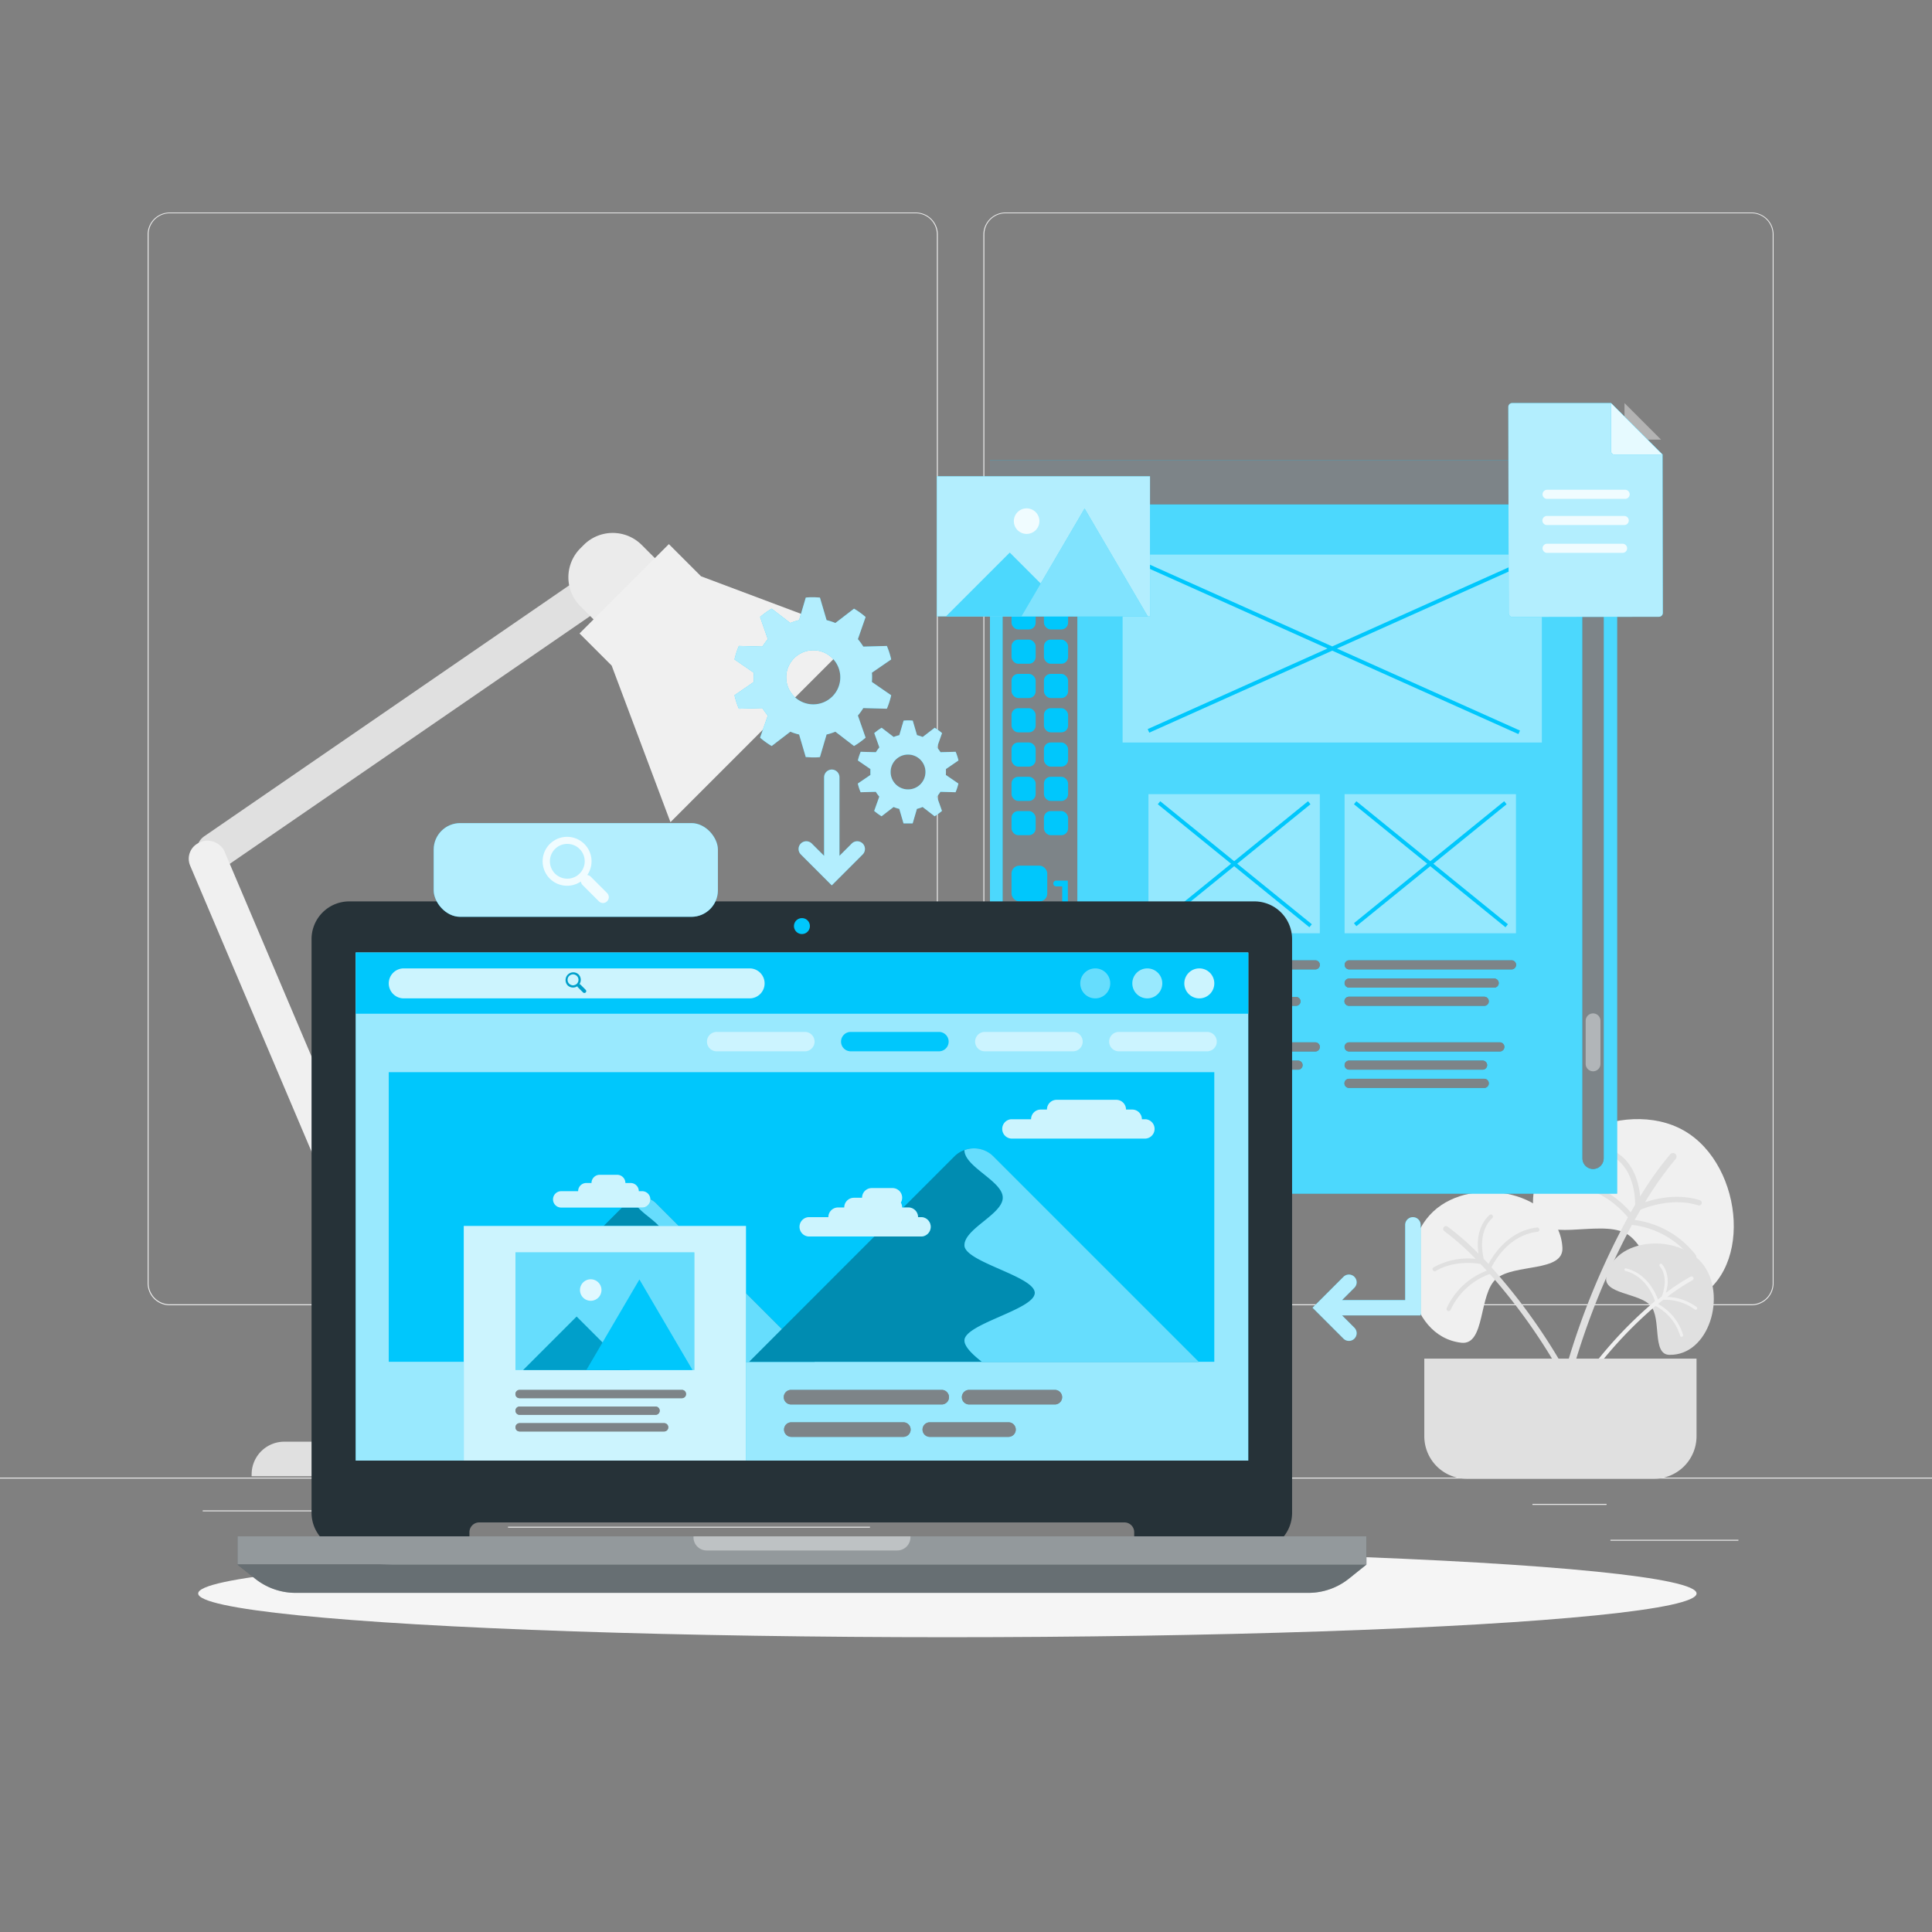 <svg xmlns="http://www.w3.org/2000/svg" viewBox="0 0 500 500"><rect x="0" y="0" width="500" height="500" fill="#808080" stroke="none"/><g id="freepik--background-complete--inject-2"><rect x="416.78" y="398.49" width="33.12" height="0.25" style="fill:#ebebeb"></rect><rect x="322.53" y="401.21" width="8.69" height="0.25" style="fill:#ebebeb"></rect><rect x="396.59" y="389.21" width="19.19" height="0.25" style="fill:#ebebeb"></rect><rect x="52.46" y="390.89" width="43.19" height="0.25" style="fill:#ebebeb"></rect><rect x="104.56" y="390.89" width="6.33" height="0.25" style="fill:#ebebeb"></rect><rect x="131.47" y="395.11" width="93.68" height="0.25" style="fill:#ebebeb"></rect><path d="M237,337.8H43.92a5.71,5.71,0,0,1-5.71-5.71V60.66A5.71,5.71,0,0,1,43.92,55H237a5.71,5.71,0,0,1,5.71,5.71V332.09A5.71,5.71,0,0,1,237,337.8ZM43.92,55.2a5.47,5.47,0,0,0-5.46,5.46V332.09a5.47,5.47,0,0,0,5.46,5.46H237a5.47,5.47,0,0,0,5.46-5.46V60.66A5.47,5.47,0,0,0,237,55.2Z" style="fill:#ebebeb"></path><path d="M453.31,337.8H260.21a5.72,5.72,0,0,1-5.71-5.71V60.66A5.72,5.72,0,0,1,260.21,55h193.1A5.71,5.71,0,0,1,459,60.66V332.09A5.71,5.71,0,0,1,453.31,337.8ZM260.21,55.2a5.47,5.47,0,0,0-5.46,5.46V332.09a5.47,5.47,0,0,0,5.46,5.46h193.1a5.47,5.47,0,0,0,5.46-5.46V60.66a5.47,5.47,0,0,0-5.46-5.46Z" style="fill:#ebebeb"></path><rect y="382.4" width="500" height="0.25" style="fill:#ebebeb"></rect><path d="M105.94,119.6h.53a4.54,4.54,0,0,1,4.54,4.54V247a4.54,4.54,0,0,1-4.54,4.54h-.53a4.55,4.55,0,0,1-4.55-4.55V124.15a4.55,4.55,0,0,1,4.55-4.55Z" transform="translate(198.97 -7.07) rotate(55.49)" style="fill:#e0e0e0"></path><path d="M73.59,373.11h54.08a8.45,8.45,0,0,1,8.45,8.45v.49a0,0,0,0,1,0,0h-71a0,0,0,0,1,0,0v-.49A8.45,8.45,0,0,1,73.59,373.11Z" style="fill:#e0e0e0"></path><path d="M100.27,327.05H101a6.06,6.06,0,0,1,6.06,6.06v44.47a0,0,0,0,1,0,0H94.21a0,0,0,0,1,0,0V333.11A6.06,6.06,0,0,1,100.27,327.05Z" style="fill:#e0e0e0"></path><rect x="72.83" y="212.7" width="9.62" height="131.94" rx="4.55" transform="translate(-102.72 52.5) rotate(-23)" style="fill:#f0f0f0"></rect><path d="M157.5,138.37h1.24a10.6,10.6,0,0,1,10.6,10.6v10.57a0,0,0,0,1,0,0H146.9a0,0,0,0,1,0,0V149A10.6,10.6,0,0,1,157.5,138.37Z" transform="translate(-59.01 155.43) rotate(-45)" style="fill:#ebebeb"></path><polygon points="181.42 149.14 173.1 140.82 149.98 163.94 158.3 172.26 173.51 212.77 221.93 164.35 181.42 149.14" style="fill:#f0f0f0"></polygon><path d="M378.19,347.5c-14.27-1.64-17.57-24.28-7.28-33.95s32.69-5,33.44,9.36c.33,6.39-12.42,4.08-17.08,8S384.47,348.21,378.19,347.5Z" style="fill:#f0f0f0"></path><path d="M397.81,317.67c-7.54.88-11.49,7.35-12.58,9.44L384,325.83c-.46-1.91-1.32-7.28,2.19-10.58a.55.55,0,0,0,.06-.75.54.54,0,0,0-.78-.06c-3.2,3-3.23,7.3-2.85,10a67.17,67.17,0,0,0-8-7,.73.73,0,0,0-1,.19.72.72,0,0,0,.18,1,69.22,69.22,0,0,1,8.11,7.17A18.27,18.27,0,0,0,371,328a.55.55,0,0,0-.17.76.55.55,0,0,0,.74.17c4.67-2.77,10.22-2.06,11.58-1.82.53.55,1.08,1.13,1.63,1.74a18.63,18.63,0,0,0-10.4,9.76.55.55,0,0,0,1,.44,17.86,17.86,0,0,1,10.19-9.34,150.35,150.35,0,0,1,18,25.16l1.25-.72A151,151,0,0,0,386,328c.64-1.34,4.35-8.33,11.91-9.22a.54.54,0,0,0,.49-.57A.56.56,0,0,0,397.81,317.67Z" style="fill:#e0e0e0"></path><path d="M436.79,337c17.27-6.22,14.72-35.36-.93-44.37s-42.13,3.43-38.84,21.48c1.47,8,16.65,1.42,23.6,5C427.72,322.76,429.18,339.77,436.79,337Z" style="fill:#f0f0f0"></path><path d="M403.61,305.7c9.64-1.13,16.46,5.76,18.43,8.05.39-.68.76-1.33,1.13-1.95,0-2.51-.5-9.45-5.84-12.52a.7.7,0,1,1,.66-1.23c4.85,2.76,6.16,8.14,6.48,11.6a86,86,0,0,1,7.85-11,.93.93,0,0,1,1.4,1.21,90.06,90.06,0,0,0-8,11.29c2.95-1,8.54-2.32,14.22-.53a.69.69,0,1,1-.43,1.32c-6.62-2.07-13.31.45-14.94,1.14-.5.84-1,1.72-1.52,2.65a23.86,23.86,0,0,1,15.82,9.08.7.7,0,0,1-1.12.84A22.84,22.84,0,0,0,422.35,317a191.8,191.8,0,0,0-15,36.59l-1.77-.54a193.94,193.94,0,0,1,15.72-38c-1.19-1.48-7.86-9.08-17.52-8a.7.7,0,0,1-.78-.58A.71.71,0,0,1,403.61,305.7Z" style="fill:#e0e0e0"></path><path d="M432,350.63c10.38.25,15-15.64,8.6-23.59s-22.92-6.83-24.89,3.37c-.87,4.54,8.49,4.16,11.43,7.46S427.45,350.52,432,350.63Z" style="fill:#e0e0e0"></path><path d="M421,328.31c5.32,1.38,7.5,6.41,8.07,8l1-.8c.51-1.32,1.67-5.08-.52-7.8a.41.41,0,0,1,0-.55.4.4,0,0,1,.57,0c2,2.45,1.58,5.55,1,7.44a50.28,50.28,0,0,1,6.4-4.2.53.53,0,0,1,.72.24.53.53,0,0,1-.23.69,49.41,49.41,0,0,0-6.52,4.32,13.31,13.31,0,0,1,7.61,2.63.4.4,0,0,1,0,.57.39.39,0,0,1-.54,0,13.12,13.12,0,0,0-8.12-2.46l-1.34,1.08a13.5,13.5,0,0,1,6.48,8,.39.39,0,0,1-.76.21,12.89,12.89,0,0,0-6.37-7.7,108.55,108.55,0,0,0-15.4,16.22l-.82-.64a109,109,0,0,1,16.08-16.84c-.32-1-2.28-6.4-7.61-7.79a.41.41,0,0,1-.29-.46A.39.39,0,0,1,421,328.31Z" style="fill:#f0f0f0"></path><path d="M368.65,351.61h70.41a0,0,0,0,1,0,0V371.7a11,11,0,0,1-11,11H379.61a11,11,0,0,1-11-11V351.61A0,0,0,0,1,368.65,351.61Z" style="fill:#e0e0e0"></path></g><g id="freepik--Shadow--inject-2"><ellipse id="freepik--path--inject-2" cx="245.18" cy="412.39" rx="193.89" ry="11.32" style="fill:#f5f5f5"></ellipse></g><g id="freepik--Template--inject-2"><rect x="256.2" y="119.08" width="162.32" height="189.85" style="fill:#00C7FC"></rect><rect x="256.2" y="119.08" width="162.32" height="189.85" style="fill:#fff;opacity:0.3"></rect><rect x="259.53" y="137.03" width="19.28" height="109.5" style="fill:#263238"></rect><rect x="259.53" y="137.03" width="19.28" height="109.5" style="fill:#fff;opacity:0.4"></rect><rect x="256.2" y="119.08" width="162.32" height="11.44" style="fill:#263238"></rect><polyline points="418.53 130.53 418.53 119.08 256.2 119.08 256.2 130.53" style="fill:#fff;opacity:0.4"></polyline><rect x="261.78" y="147.78" width="6.25" height="6.25" rx="1.75" style="fill:#00C7FC"></rect><rect x="270.17" y="147.78" width="6.25" height="6.25" rx="1.75" style="fill:#00C7FC"></rect><rect x="261.78" y="156.65" width="6.25" height="6.25" rx="1.75" style="fill:#00C7FC"></rect><rect x="270.17" y="156.65" width="6.25" height="6.25" rx="1.75" style="fill:#00C7FC"></rect><rect x="261.78" y="165.53" width="6.25" height="6.25" rx="1.75" style="fill:#00C7FC"></rect><rect x="270.17" y="165.53" width="6.25" height="6.25" rx="1.75" style="fill:#00C7FC"></rect><rect x="261.78" y="174.4" width="6.25" height="6.25" rx="1.75" style="fill:#00C7FC"></rect><rect x="270.17" y="174.4" width="6.25" height="6.25" rx="1.75" style="fill:#00C7FC"></rect><rect x="261.78" y="183.28" width="6.25" height="6.25" rx="1.75" style="fill:#00C7FC"></rect><rect x="270.17" y="183.28" width="6.25" height="6.25" rx="1.75" style="fill:#00C7FC"></rect><rect x="261.78" y="192.15" width="6.25" height="6.25" rx="1.75" style="fill:#00C7FC"></rect><rect x="270.17" y="192.15" width="6.25" height="6.25" rx="1.75" style="fill:#00C7FC"></rect><rect x="261.78" y="201.03" width="6.25" height="6.25" rx="1.75" style="fill:#00C7FC"></rect><rect x="270.17" y="201.03" width="6.25" height="6.25" rx="1.75" style="fill:#00C7FC"></rect><rect x="261.78" y="209.9" width="6.25" height="6.25" rx="1.75" style="fill:#00C7FC"></rect><rect x="270.17" y="209.9" width="6.25" height="6.25" rx="1.75" style="fill:#00C7FC"></rect><rect x="261.78" y="224.03" width="9.25" height="9.25" rx="2.02" style="fill:#00C7FC"></rect><path d="M276.4,238.65H265.65V235.6a.75.75,0,0,1,.75-.75h0a.74.74,0,0,1,.75.75v1.55h7.75V229.4h-1.55a.74.74,0,0,1-.75-.75h0a.75.75,0,0,1,.75-.75h3Z" style="fill:#00C7FC"></path><rect x="259.53" y="137.03" width="19.28" height="6.5" style="fill:#00C7FC"></rect><path d="M412.29,302.53h0a2.75,2.75,0,0,1-2.75-2.74v-163a2.74,2.74,0,0,1,2.75-2.74h0a2.74,2.74,0,0,1,2.74,2.74v163A2.74,2.74,0,0,1,412.29,302.53Z" style="fill:#263238"></path><path d="M412.29,302.53h0a2.75,2.75,0,0,1-2.75-2.74v-163a2.74,2.74,0,0,1,2.75-2.74h0a2.74,2.74,0,0,1,2.74,2.74v163A2.74,2.74,0,0,1,412.29,302.53Z" style="fill:#fff;opacity:0.4"></path><rect x="290.53" y="143.53" width="108.5" height="48.63" style="fill:#fff;opacity:0.4"></rect><polygon points="393.37 189.07 346 167.84 392.54 146.98 392.13 146.07 344.78 167.29 297.43 146.07 297.02 146.98 343.55 167.84 297.02 188.69 297.43 189.61 344.78 168.39 392.96 189.98 393.37 189.07" style="fill:#00C7FC"></polygon><rect x="297.22" y="205.53" width="44.35" height="36" style="fill:#fff;opacity:0.4"></rect><polygon points="339.5 239.19 320.19 223.53 339.15 208.14 338.52 207.36 319.4 222.88 300.27 207.36 299.64 208.14 318.6 223.53 299.64 238.92 300.27 239.69 319.4 224.17 338.87 239.97 339.5 239.19" style="fill:#00C7FC"></polygon><rect x="347.98" y="205.53" width="44.35" height="36" style="fill:#fff;opacity:0.4"></rect><polygon points="390.25 239.19 370.95 223.53 389.91 208.14 389.28 207.36 370.15 222.88 351.03 207.36 350.4 208.14 369.36 223.53 350.4 238.92 351.03 239.69 370.15 224.17 389.62 239.97 390.25 239.19" style="fill:#00C7FC"></polygon><path d="M340.4,250.88h-42a1.18,1.18,0,0,1-1.18-1.18h0a1.17,1.17,0,0,1,1.18-1.17h42a1.17,1.17,0,0,1,1.17,1.17h0A1.17,1.17,0,0,1,340.4,250.88Z" style="fill:#263238"></path><path d="M340.4,250.88h-42a1.18,1.18,0,0,1-1.18-1.18h0a1.17,1.17,0,0,1,1.18-1.17h42a1.17,1.17,0,0,1,1.17,1.17h0A1.17,1.17,0,0,1,340.4,250.88Z" style="fill:#fff;opacity:0.4"></path><path d="M332.93,255.6H298.4a1.18,1.18,0,0,1-1.18-1.18h0a1.18,1.18,0,0,1,1.18-1.18h34.53a1.18,1.18,0,0,1,1.18,1.18h0A1.18,1.18,0,0,1,332.93,255.6Z" style="fill:#263238"></path><path d="M332.93,255.6H298.4a1.18,1.18,0,0,1-1.18-1.18h0a1.18,1.18,0,0,1,1.18-1.18h34.53a1.18,1.18,0,0,1,1.18,1.18h0A1.18,1.18,0,0,1,332.93,255.6Z" style="fill:#fff;opacity:0.4"></path><path d="M335.36,260.31h-37a1.18,1.18,0,0,1-1.18-1.18h0A1.18,1.18,0,0,1,298.4,258h37a1.18,1.18,0,0,1,1.18,1.18h0A1.18,1.18,0,0,1,335.36,260.31Z" style="fill:#263238"></path><path d="M335.36,260.31h-37a1.18,1.18,0,0,1-1.18-1.18h0A1.18,1.18,0,0,1,298.4,258h37a1.18,1.18,0,0,1,1.18,1.18h0A1.18,1.18,0,0,1,335.36,260.31Z" style="fill:#fff;opacity:0.4"></path><path d="M391.15,250.88h-42A1.18,1.18,0,0,1,348,249.7h0a1.17,1.17,0,0,1,1.18-1.17h42a1.17,1.17,0,0,1,1.18,1.17h0A1.18,1.18,0,0,1,391.15,250.88Z" style="fill:#263238"></path><path d="M391.15,250.88h-42A1.18,1.18,0,0,1,348,249.7h0a1.17,1.17,0,0,1,1.18-1.17h42a1.17,1.17,0,0,1,1.18,1.17h0A1.18,1.18,0,0,1,391.15,250.88Z" style="fill:#fff;opacity:0.4"></path><path d="M386.69,255.6H349.16a1.18,1.18,0,0,1-1.18-1.18h0a1.18,1.18,0,0,1,1.18-1.18h37.53a1.18,1.18,0,0,1,1.18,1.18h0A1.18,1.18,0,0,1,386.69,255.6Z" style="fill:#263238"></path><path d="M386.69,255.6H349.16a1.18,1.18,0,0,1-1.18-1.18h0a1.18,1.18,0,0,1,1.18-1.18h37.53a1.18,1.18,0,0,1,1.18,1.18h0A1.18,1.18,0,0,1,386.69,255.6Z" style="fill:#fff;opacity:0.4"></path><path d="M384.12,260.31h-35a1.18,1.18,0,0,1-1.18-1.18h0a1.18,1.18,0,0,1,1.18-1.18h35a1.18,1.18,0,0,1,1.18,1.18h0A1.18,1.18,0,0,1,384.12,260.31Z" style="fill:#263238"></path><path d="M384.12,260.31h-35a1.18,1.18,0,0,1-1.18-1.18h0a1.18,1.18,0,0,1,1.18-1.18h35a1.18,1.18,0,0,1,1.18,1.18h0A1.18,1.18,0,0,1,384.12,260.31Z" style="fill:#fff;opacity:0.4"></path><path d="M340.4,272.12h-42a1.18,1.18,0,0,1-1.18-1.18h0a1.18,1.18,0,0,1,1.18-1.18h42a1.17,1.17,0,0,1,1.17,1.18h0A1.17,1.17,0,0,1,340.4,272.12Z" style="fill:#263238"></path><path d="M340.4,272.12h-42a1.18,1.18,0,0,1-1.18-1.18h0a1.18,1.18,0,0,1,1.18-1.18h42a1.17,1.17,0,0,1,1.17,1.18h0A1.17,1.17,0,0,1,340.4,272.12Z" style="fill:#fff;opacity:0.4"></path><path d="M335.93,276.83H298.4a1.17,1.17,0,0,1-1.18-1.17h0a1.18,1.18,0,0,1,1.18-1.18h37.53a1.18,1.18,0,0,1,1.18,1.18h0A1.17,1.17,0,0,1,335.93,276.83Z" style="fill:#263238"></path><path d="M335.93,276.83H298.4a1.17,1.17,0,0,1-1.18-1.17h0a1.18,1.18,0,0,1,1.18-1.18h37.53a1.18,1.18,0,0,1,1.18,1.18h0A1.17,1.17,0,0,1,335.93,276.83Z" style="fill:#fff;opacity:0.4"></path><path d="M330.36,281.55h-32a1.18,1.18,0,0,1-1.18-1.18h0a1.18,1.18,0,0,1,1.18-1.18h32a1.18,1.18,0,0,1,1.18,1.18h0A1.18,1.18,0,0,1,330.36,281.55Z" style="fill:#263238"></path><path d="M330.36,281.55h-32a1.18,1.18,0,0,1-1.18-1.18h0a1.18,1.18,0,0,1,1.18-1.18h32a1.18,1.18,0,0,1,1.18,1.18h0A1.18,1.18,0,0,1,330.36,281.55Z" style="fill:#fff;opacity:0.4"></path><path d="M388.15,272.12h-39a1.18,1.18,0,0,1-1.18-1.18h0a1.18,1.18,0,0,1,1.18-1.18h39a1.18,1.18,0,0,1,1.18,1.18h0A1.18,1.18,0,0,1,388.15,272.12Z" style="fill:#263238"></path><path d="M388.15,272.12h-39a1.18,1.18,0,0,1-1.18-1.18h0a1.18,1.18,0,0,1,1.18-1.18h39a1.18,1.18,0,0,1,1.18,1.18h0A1.18,1.18,0,0,1,388.15,272.12Z" style="fill:#fff;opacity:0.4"></path><path d="M383.69,276.83H349.16a1.17,1.17,0,0,1-1.18-1.17h0a1.18,1.18,0,0,1,1.18-1.18h34.53a1.18,1.18,0,0,1,1.18,1.18h0A1.17,1.17,0,0,1,383.69,276.83Z" style="fill:#263238"></path><path d="M383.69,276.83H349.16a1.17,1.17,0,0,1-1.18-1.17h0a1.18,1.18,0,0,1,1.18-1.18h34.53a1.18,1.18,0,0,1,1.18,1.18h0A1.17,1.17,0,0,1,383.69,276.83Z" style="fill:#fff;opacity:0.4"></path><path d="M384.12,281.55h-35a1.18,1.18,0,0,1-1.18-1.18h0a1.18,1.18,0,0,1,1.18-1.18h35a1.18,1.18,0,0,1,1.18,1.18h0A1.18,1.18,0,0,1,384.12,281.55Z" style="fill:#263238"></path><path d="M384.12,281.55h-35a1.18,1.18,0,0,1-1.18-1.18h0a1.18,1.18,0,0,1,1.18-1.18h35a1.18,1.18,0,0,1,1.18,1.18h0A1.18,1.18,0,0,1,384.12,281.55Z" style="fill:#fff;opacity:0.4"></path><path d="M412.29,277.25h0a1.92,1.92,0,0,1-1.92-1.92V264.19a1.92,1.92,0,0,1,1.92-1.92h0a1.91,1.91,0,0,1,1.91,1.92v11.14A1.91,1.91,0,0,1,412.29,277.25Z" style="fill:#fff;opacity:0.4"></path></g><g id="freepik--Device--inject-2"><path d="M324.7,233.28H90.4A9.76,9.76,0,0,0,80.63,243V391.5a9.76,9.76,0,0,0,9.77,9.76h31.09V396.5A2.54,2.54,0,0,1,124,394h167a2.53,2.53,0,0,1,2.53,2.53v4.76h31.1a9.76,9.76,0,0,0,9.76-9.76V243A9.76,9.76,0,0,0,324.7,233.28Z" style="fill:#263238"></path><path d="M209.6,239.67a2.06,2.06,0,1,1-2-2.06A2.05,2.05,0,0,1,209.6,239.67Z" style="fill:#00C7FC"></path><rect x="61.46" y="397.6" width="292.17" height="7.31" style="fill:#263238"></rect><rect x="61.46" y="397.6" width="292.17" height="7.31" style="fill:#fff;opacity:0.5"></rect><path d="M61.46,404.92,66,408.54a16.8,16.8,0,0,0,10.51,3.69H338.6a16.8,16.8,0,0,0,10.51-3.69l4.52-3.62Z" style="fill:#263238"></path><path d="M61.46,404.92,66,408.54a16.8,16.8,0,0,0,10.51,3.69H338.6a16.8,16.8,0,0,0,10.51-3.69l4.52-3.62Z" style="fill:#fff;opacity:0.3"></path><path d="M179.47,397.84a3.42,3.42,0,0,0,3.42,3.42H232.2a3.42,3.42,0,0,0,3.42-3.42c0-.08,0-.16,0-.24H179.49C179.49,397.68,179.47,397.76,179.47,397.84Z" style="fill:#fff;opacity:0.4"></path><rect x="92.05" y="246.52" width="231" height="131.48" style="fill:#00C7FC"></rect><rect x="92.05" y="246.52" width="231" height="131.48" style="fill:#fff;opacity:0.6"></rect><rect x="92.05" y="246.52" width="231" height="15.83" style="fill:#00C7FC"></rect><path d="M194,258.38H104.49a3.88,3.88,0,0,1-3.88-3.88h0a3.88,3.88,0,0,1,3.88-3.88H194a3.88,3.88,0,0,1,3.88,3.88h0A3.88,3.88,0,0,1,194,258.38Z" style="fill:#fff;opacity:0.8"></path><path d="M314.26,254.5a3.88,3.88,0,1,1-3.88-3.88A3.87,3.87,0,0,1,314.26,254.5Z" style="fill:#fff;opacity:0.8"></path><circle cx="296.92" cy="254.5" r="3.88" style="fill:#fff;opacity:0.6"></circle><circle cx="283.45" cy="254.5" r="3.88" style="fill:#fff;opacity:0.4"></circle><rect x="100.61" y="277.48" width="213.65" height="74.95" style="fill:#00C7FC"></rect><path d="M121.07,352.43l41-41a5.47,5.47,0,0,1,7.74,0l41,41Z" style="fill:#00C7FC"></path><path d="M121.07,352.43l41-41a5.47,5.47,0,0,1,7.74,0l41,41Z" style="opacity:0.3"></path><path d="M169.81,311.43a5.45,5.45,0,0,0-5.76-1.25c0,3.35,7.64,6.13,7.64,9.49s-7.65,6.15-7.65,9.51,14,6.14,14,9.5-14,6.14-14,9.5c0,1.2,1.51,2.74,3.48,4.25h43.29Z" style="fill:#00C7FC"></path><path d="M169.81,311.43a5.45,5.45,0,0,0-5.76-1.25c0,3.35,7.64,6.13,7.64,9.49s-7.65,6.15-7.65,9.51,14,6.14,14,9.5-14,6.14-14,9.5c0,1.2,1.51,2.74,3.48,4.25h43.29Z" style="fill:#fff;opacity:0.4"></path><path d="M193.88,352.43,247,299.27a7.1,7.1,0,0,1,10,0l53.16,53.16Z" style="fill:#00C7FC"></path><path d="M193.88,352.43,247,299.27a7.1,7.1,0,0,1,10,0l53.16,53.16Z" style="opacity:0.3"></path><path d="M257.08,299.27a7.07,7.07,0,0,0-7.48-1.62c0,4.35,9.92,8,9.92,12.3s-9.92,8-9.92,12.33,18.2,8,18.2,12.32-18.2,8-18.2,12.32c0,1.56,2,3.56,4.51,5.51h56.13Z" style="fill:#00C7FC"></path><path d="M257.08,299.27a7.07,7.07,0,0,0-7.48-1.62c0,4.35,9.92,8,9.92,12.3s-9.92,8-9.92,12.33,18.2,8,18.2,12.32-18.2,8-18.2,12.32c0,1.56,2,3.56,4.51,5.51h56.13Z" style="fill:#fff;opacity:0.4"></path><path d="M208.3,272.08H185.48a2.51,2.51,0,0,1-2.52-2.51h0a2.51,2.51,0,0,1,2.52-2.51H208.3a2.51,2.51,0,0,1,2.51,2.51h0A2.51,2.51,0,0,1,208.3,272.08Z" style="fill:#fff;opacity:0.5"></path><path d="M243,272.08H220.17a2.51,2.51,0,0,1-2.51-2.51h0a2.51,2.51,0,0,1,2.51-2.51H243a2.51,2.51,0,0,1,2.51,2.51h0A2.51,2.51,0,0,1,243,272.08Z" style="fill:#00C7FC"></path><path d="M277.69,272.08H254.87a2.51,2.51,0,0,1-2.51-2.51h0a2.51,2.51,0,0,1,2.51-2.51h22.82a2.51,2.51,0,0,1,2.51,2.51h0A2.51,2.51,0,0,1,277.69,272.08Z" style="fill:#fff;opacity:0.5"></path><path d="M243.72,363.47h-39a1.88,1.88,0,0,1-1.88-1.88h0a1.89,1.89,0,0,1,1.88-1.89h39a1.89,1.89,0,0,1,1.88,1.89h0A1.88,1.88,0,0,1,243.72,363.47Z" style="fill:#263238"></path><path d="M273,363.47H250.81a1.88,1.88,0,0,1-1.88-1.88h0a1.89,1.89,0,0,1,1.88-1.89H273a1.89,1.89,0,0,1,1.88,1.89h0A1.88,1.88,0,0,1,273,363.47Z" style="fill:#263238"></path><path d="M233.79,371.86h-29a1.89,1.89,0,0,1-1.88-1.89h0a1.88,1.88,0,0,1,1.88-1.88h29a1.88,1.88,0,0,1,1.88,1.88h0A1.89,1.89,0,0,1,233.79,371.86Z" style="fill:#263238"></path><path d="M261,371.86H240.63a1.89,1.89,0,0,1-1.88-1.89h0a1.88,1.88,0,0,1,1.88-1.88H261a1.88,1.88,0,0,1,1.88,1.88h0A1.89,1.89,0,0,1,261,371.86Z" style="fill:#263238"></path><path d="M243.72,363.47h-39a1.88,1.88,0,0,1-1.88-1.88h0a1.89,1.89,0,0,1,1.88-1.89h39a1.89,1.89,0,0,1,1.88,1.89h0A1.88,1.88,0,0,1,243.72,363.47Z" style="fill:#fff;opacity:0.4"></path><path d="M273,363.47H250.81a1.88,1.88,0,0,1-1.88-1.88h0a1.89,1.89,0,0,1,1.88-1.89H273a1.89,1.89,0,0,1,1.88,1.89h0A1.88,1.88,0,0,1,273,363.47Z" style="fill:#fff;opacity:0.4"></path><path d="M233.79,371.86h-29a1.89,1.89,0,0,1-1.88-1.89h0a1.88,1.88,0,0,1,1.88-1.88h29a1.88,1.88,0,0,1,1.88,1.88h0A1.89,1.89,0,0,1,233.79,371.86Z" style="fill:#fff;opacity:0.4"></path><path d="M261,371.86H240.63a1.89,1.89,0,0,1-1.88-1.89h0a1.88,1.88,0,0,1,1.88-1.88H261a1.88,1.88,0,0,1,1.88,1.88h0A1.89,1.89,0,0,1,261,371.86Z" style="fill:#fff;opacity:0.4"></path><path d="M312.39,272.08H289.56a2.51,2.51,0,0,1-2.51-2.51h0a2.51,2.51,0,0,1,2.51-2.51h22.83a2.51,2.51,0,0,1,2.51,2.51h0A2.51,2.51,0,0,1,312.39,272.08Z" style="fill:#fff;opacity:0.5"></path><rect x="120.02" y="317.27" width="73.04" height="60.72" style="fill:#00C7FC"></rect><rect x="120.02" y="317.27" width="73.04" height="60.72" style="fill:#fff;opacity:0.8"></rect><rect x="133.4" y="324.12" width="46.29" height="30.43" style="fill:#00C7FC"></rect><rect x="133.4" y="324.12" width="46.29" height="30.43" style="fill:#fff;opacity:0.4"></rect><polygon points="149.23 340.72 135.39 354.56 163.07 354.56 149.23 340.72" style="fill:#00C7FC"></polygon><polygon points="149.23 340.72 135.39 354.56 163.07 354.56 149.23 340.72" style="opacity:0.2"></polygon><polygon points="179.22 354.56 165.48 331.12 151.75 354.56 179.22 354.56" style="fill:#00C7FC"></polygon><path d="M155.66,333.86a2.78,2.78,0,1,1-2.78-2.78A2.77,2.77,0,0,1,155.66,333.86Z" style="fill:#fff;opacity:0.8"></path><path d="M296.52,289.66h-1a2.51,2.51,0,0,0-2.51-2.51h-1.6a2.51,2.51,0,0,0-2.51-2.52H273.46a2.51,2.51,0,0,0-2.51,2.52h-1.6a2.51,2.51,0,0,0-2.51,2.51h-5.18a2.51,2.51,0,0,0,0,5h34.86a2.51,2.51,0,0,0,0-5Z" style="fill:#00C7FC"></path><path d="M296.52,289.66h-1a2.51,2.51,0,0,0-2.51-2.51h-1.6a2.51,2.51,0,0,0-2.51-2.52H273.46a2.51,2.51,0,0,0-2.51,2.52h-1.6a2.51,2.51,0,0,0-2.51,2.51h-5.18a2.51,2.51,0,0,0,0,5h34.86a2.51,2.51,0,0,0,0-5Z" style="fill:#fff;opacity:0.8"></path><path d="M166.19,308.28h-.87a2.12,2.12,0,0,0-2.12-2.12h-1.35a2.12,2.12,0,0,0-2.12-2.12H155.2a2.12,2.12,0,0,0-2.12,2.12h-1.35a2.11,2.11,0,0,0-2.11,2.12h-4.38a2.12,2.12,0,0,0,0,4.24h20.95a2.12,2.12,0,0,0,0-4.24Z" style="fill:#00C7FC"></path><path d="M166.19,308.28h-.87a2.12,2.12,0,0,0-2.12-2.12h-1.35a2.12,2.12,0,0,0-2.12-2.12H155.2a2.12,2.12,0,0,0-2.12,2.12h-1.35a2.11,2.11,0,0,0-2.11,2.12h-4.38a2.12,2.12,0,0,0,0,4.24h20.95a2.12,2.12,0,0,0,0-4.24Z" style="fill:#fff;opacity:0.8"></path><path d="M238.59,315h-1a2.51,2.51,0,0,0-2.51-2.51h-1.6a2.55,2.55,0,0,0-.34-1.26,2.5,2.5,0,0,0-2.17-3.76h-5.36a2.51,2.51,0,0,0-2.51,2.51H221a2.51,2.51,0,0,0-2.51,2.51h-1.59a2.51,2.51,0,0,0-2.52,2.51h-5.18a2.51,2.51,0,0,0,0,5h29.38a2.51,2.51,0,0,0,0-5Z" style="fill:#00C7FC"></path><path d="M238.59,315h-1a2.51,2.51,0,0,0-2.51-2.51h-1.6a2.55,2.55,0,0,0-.34-1.26,2.5,2.5,0,0,0-2.17-3.76h-5.36a2.51,2.51,0,0,0-2.51,2.51H221a2.51,2.51,0,0,0-2.51,2.51h-1.59a2.51,2.51,0,0,0-2.52,2.51h-5.18a2.51,2.51,0,0,0,0,5h29.38a2.51,2.51,0,0,0,0-5Z" style="fill:#fff;opacity:0.8"></path><path d="M176.47,361.85h-42a1.07,1.07,0,0,1-1.08-1.07h0a1.08,1.08,0,0,1,1.08-1.08h42a1.08,1.08,0,0,1,1.08,1.08h0A1.07,1.07,0,0,1,176.47,361.85Z" style="fill:#263238"></path><path d="M176.47,361.85h-42a1.07,1.07,0,0,1-1.08-1.07h0a1.08,1.08,0,0,1,1.08-1.08h42a1.08,1.08,0,0,1,1.08,1.08h0A1.07,1.07,0,0,1,176.47,361.85Z" style="fill:#fff;opacity:0.4"></path><path d="M169.66,366.16H134.48a1.08,1.08,0,0,1-1.08-1.08h0a1.07,1.07,0,0,1,1.08-1.07h35.18a1.07,1.07,0,0,1,1.07,1.07h0A1.07,1.07,0,0,1,169.66,366.16Z" style="fill:#263238"></path><path d="M169.66,366.16H134.48a1.08,1.08,0,0,1-1.08-1.08h0a1.07,1.07,0,0,1,1.08-1.07h35.18a1.07,1.07,0,0,1,1.07,1.07h0A1.07,1.07,0,0,1,169.66,366.16Z" style="fill:#fff;opacity:0.4"></path><path d="M171.88,370.46h-37.4a1.07,1.07,0,0,1-1.08-1.07h0a1.08,1.08,0,0,1,1.08-1.08h37.4a1.07,1.07,0,0,1,1.07,1.08h0A1.07,1.07,0,0,1,171.88,370.46Z" style="fill:#263238"></path><path d="M171.88,370.46h-37.4a1.07,1.07,0,0,1-1.08-1.07h0a1.08,1.08,0,0,1,1.08-1.08h37.4a1.07,1.07,0,0,1,1.07,1.08h0A1.07,1.07,0,0,1,171.88,370.46Z" style="fill:#fff;opacity:0.4"></path><path d="M149.71,252.16a2,2,0,0,0-2.82,2.83,2,2,0,0,0,2.54.23.5.5,0,0,0,.12.28l1.35,1.34a.47.47,0,1,0,.67-.67l-1.34-1.35a.5.5,0,0,0-.28-.12A2,2,0,0,0,149.71,252.16Zm-.4,2.42a1.42,1.42,0,1,1,0-2A1.43,1.43,0,0,1,149.31,254.58Z" style="fill:#00C7FC"></path><path d="M149.71,252.16a2,2,0,0,0-2.82,2.83,2,2,0,0,0,2.54.23.5.5,0,0,0,.12.28l1.35,1.34a.47.47,0,1,0,.67-.67l-1.34-1.35a.5.5,0,0,0-.28-.12A2,2,0,0,0,149.71,252.16Zm-.4,2.42a1.42,1.42,0,1,1,0-2A1.43,1.43,0,0,1,149.31,254.58Z" style="opacity:0.2"></path></g><g id="freepik--Arrow--inject-2"><path d="M365.66,315h0a2,2,0,0,0-2,2v19.46H347.32l3.19-3.19a2,2,0,0,0,0-2.83h0a2,2,0,0,0-2.82,0l-8,8,8,8a2,2,0,0,0,2.82,0h0a2,2,0,0,0,0-2.83l-3.19-3.19h20.34V317A2,2,0,0,0,365.66,315Z" style="fill:#00C7FC"></path><path d="M365.66,315h0a2,2,0,0,0-2,2v19.46H347.32l3.19-3.19a2,2,0,0,0,0-2.83h0a2,2,0,0,0-2.82,0l-8,8,8,8a2,2,0,0,0,2.82,0h0a2,2,0,0,0,0-2.83l-3.19-3.19h20.34V317A2,2,0,0,0,365.66,315Z" style="fill:#fff;opacity:0.7"></path></g><g id="freepik--File--inject-2"><polygon points="420.42 104.32 420.42 113.78 429.88 113.78 420.42 104.32" style="fill:#fff;opacity:0.4"></polygon><path d="M430.27,117.62l.07,41a1,1,0,0,1-.95,1l-37.94.07a1,1,0,0,1-1-1l-.1-53.38a1,1,0,0,1,1-1l25.56,0Z" style="fill:#00C7FC"></path><g style="opacity:0.7"><path d="M430.27,117.62l.07,41a1,1,0,0,1-.95,1l-37.94.07a1,1,0,0,1-1-1l-.1-53.38a1,1,0,0,1,1-1l25.56,0Z" style="fill:#fff"></path></g><path d="M416.93,104.32l0,12.38a1,1,0,0,0,1,1l12.34,0Z" style="fill:#00C7FC"></path><path d="M416.93,104.32l0,12.38a1,1,0,0,0,1,1l12.34,0Z" style="fill:#fff;opacity:0.9"></path><g style="opacity:0.8"><path d="M420.58,129.11H400.39a1.18,1.18,0,0,1-1.18-1.18h0a1.18,1.18,0,0,1,1.18-1.18h20.19a1.18,1.18,0,0,1,1.18,1.18h0A1.18,1.18,0,0,1,420.58,129.11Z" style="fill:#fff"></path><path d="M420.35,135.88h-20a1.17,1.17,0,0,1-1.18-1.17h0a1.18,1.18,0,0,1,1.18-1.18h20a1.18,1.18,0,0,1,1.18,1.18h0A1.17,1.17,0,0,1,420.35,135.88Z" style="fill:#fff"></path><path d="M419.92,143.08H400.39a1.18,1.18,0,0,1-1.18-1.18h0a1.18,1.18,0,0,1,1.18-1.18h19.53a1.18,1.18,0,0,1,1.18,1.18h0A1.18,1.18,0,0,1,419.92,143.08Z" style="fill:#fff"></path></g></g><g id="freepik--Image--inject-2"><rect x="242.47" y="123.26" width="55.15" height="36.26" style="fill:#00C7FC"></rect><rect x="242.47" y="123.26" width="55.15" height="36.26" style="fill:#fff;opacity:0.7"></rect><polygon points="261.33 143.03 244.84 159.52 277.82 159.52 261.33 143.03" style="fill:#00C7FC"></polygon><polygon points="261.33 143.03 244.84 159.52 277.82 159.52 261.33 143.03" style="fill:#fff;opacity:0.3"></polygon><polygon points="297.05 159.52 280.69 131.6 264.33 159.52 297.05 159.52" style="fill:#00C7FC"></polygon><polygon points="297.05 159.52 280.69 131.6 264.33 159.52 297.05 159.52" style="fill:#fff;opacity:0.5"></polygon><circle cx="265.69" cy="134.87" r="3.31" style="fill:#fff;opacity:0.8"></circle></g><g id="freepik--Gears--inject-2"><path d="M225.69,175.29c0-.4,0-.79-.05-1.19l5-3.44a20.59,20.59,0,0,0-1.12-3.49l-6.1.17a15.55,15.55,0,0,0-1.4-1.93l2-5.73a20.2,20.2,0,0,0-3-2.16l-4.83,3.71a15.85,15.85,0,0,0-2.27-.74l-1.72-5.83q-.92-.09-1.83-.09c-.62,0-1.23,0-1.84.09l-1.72,5.83a15.85,15.85,0,0,0-2.27.74l-4.83-3.71a20.2,20.2,0,0,0-3,2.16l2,5.73a16.65,16.65,0,0,0-1.4,1.93l-6.09-.17a20.62,20.62,0,0,0-1.13,3.49l5,3.44c0,.4-.05.79-.05,1.19s0,.8.05,1.2l-5,3.44a20.91,20.91,0,0,0,1.13,3.49l6.09-.17a16.65,16.65,0,0,0,1.4,1.93l-2,5.73a21,21,0,0,0,3,2.16l4.83-3.71a14.65,14.65,0,0,0,2.27.73l1.72,5.84c.61,0,1.22.09,1.84.09s1.22,0,1.83-.09l1.72-5.84a14.65,14.65,0,0,0,2.27-.73l4.83,3.71a21,21,0,0,0,3-2.16l-2-5.73a15.55,15.55,0,0,0,1.4-1.93l6.1.17a20.88,20.88,0,0,0,1.12-3.49l-5-3.44C225.67,176.09,225.69,175.7,225.69,175.29Zm-15.22,7a7,7,0,1,1,7-7A7,7,0,0,1,210.47,182.29Z" style="fill:#00C7FC"></path><path d="M225.69,175.29c0-.4,0-.79-.05-1.19l5-3.44a20.59,20.59,0,0,0-1.12-3.49l-6.1.17a15.55,15.55,0,0,0-1.4-1.93l2-5.73a20.2,20.2,0,0,0-3-2.16l-4.83,3.71a15.85,15.85,0,0,0-2.27-.74l-1.72-5.83q-.92-.09-1.83-.09c-.62,0-1.23,0-1.84.09l-1.72,5.83a15.85,15.85,0,0,0-2.27.74l-4.83-3.71a20.2,20.2,0,0,0-3,2.16l2,5.73a16.65,16.65,0,0,0-1.4,1.93l-6.09-.17a20.62,20.62,0,0,0-1.13,3.49l5,3.44c0,.4-.05.79-.05,1.19s0,.8.05,1.2l-5,3.44a20.91,20.91,0,0,0,1.13,3.49l6.09-.17a16.65,16.65,0,0,0,1.4,1.93l-2,5.73a21,21,0,0,0,3,2.16l4.83-3.71a14.65,14.65,0,0,0,2.27.73l1.72,5.84c.61,0,1.22.09,1.84.09s1.22,0,1.83-.09l1.72-5.84a14.65,14.65,0,0,0,2.27-.73l4.83,3.71a21,21,0,0,0,3-2.16l-2-5.73a15.55,15.55,0,0,0,1.4-1.93l6.1.17a20.88,20.88,0,0,0,1.12-3.49l-5-3.44C225.67,176.09,225.69,175.7,225.69,175.29Zm-15.22,7a7,7,0,1,1,7-7A7,7,0,0,1,210.47,182.29Z" style="fill:#fff;opacity:0.7"></path><path d="M244.81,199.79c0-.25,0-.51,0-.76l3.24-2.22a13.15,13.15,0,0,0-.73-2.25l-3.92.11a10.13,10.13,0,0,0-.91-1.24l1.31-3.7a14.46,14.46,0,0,0-1.9-1.39l-3.11,2.39a10.08,10.08,0,0,0-1.47-.47l-1.1-3.76a11.73,11.73,0,0,0-2.37,0l-1.11,3.76a10.36,10.36,0,0,0-1.46.47l-3.11-2.39a14.56,14.56,0,0,0-1.91,1.39l1.32,3.7a10.13,10.13,0,0,0-.91,1.24l-3.92-.11a13.15,13.15,0,0,0-.73,2.25l3.24,2.22c0,.25,0,.51,0,.76s0,.52,0,.77L222,202.78a13.15,13.15,0,0,0,.73,2.25l3.92-.11a10.13,10.13,0,0,0,.91,1.24l-1.32,3.7a14.56,14.56,0,0,0,1.91,1.39l3.11-2.4a9,9,0,0,0,1.47.48l1.1,3.76c.39,0,.79,0,1.18,0s.8,0,1.19,0l1.1-3.76a9,9,0,0,0,1.47-.48l3.11,2.4a14.46,14.46,0,0,0,1.9-1.39l-1.31-3.7a10.13,10.13,0,0,0,.91-1.24l3.92.11a13.15,13.15,0,0,0,.73-2.25l-3.24-2.22C244.8,200.31,244.81,200.05,244.81,199.79ZM235,204.3a4.51,4.51,0,1,1,4.51-4.51A4.5,4.5,0,0,1,235,204.3Z" style="fill:#00C7FC"></path><path d="M244.81,199.79c0-.25,0-.51,0-.76l3.24-2.22a13.15,13.15,0,0,0-.73-2.25l-3.92.11a10.13,10.13,0,0,0-.91-1.24l1.31-3.7a14.46,14.46,0,0,0-1.9-1.39l-3.11,2.39a10.08,10.08,0,0,0-1.47-.47l-1.1-3.76a11.73,11.73,0,0,0-2.37,0l-1.11,3.76a10.36,10.36,0,0,0-1.46.47l-3.11-2.39a14.56,14.56,0,0,0-1.91,1.39l1.32,3.7a10.13,10.13,0,0,0-.91,1.24l-3.92-.11a13.15,13.15,0,0,0-.73,2.25l3.24,2.22c0,.25,0,.51,0,.76s0,.52,0,.77L222,202.78a13.15,13.15,0,0,0,.73,2.25l3.92-.11a10.13,10.13,0,0,0,.91,1.24l-1.32,3.7a14.56,14.56,0,0,0,1.91,1.39l3.11-2.4a9,9,0,0,0,1.47.48l1.1,3.76c.39,0,.79,0,1.18,0s.8,0,1.19,0l1.1-3.76a9,9,0,0,0,1.47-.48l3.11,2.4a14.46,14.46,0,0,0,1.9-1.39l-1.31-3.7a10.13,10.13,0,0,0,.91-1.24l3.92.11a13.15,13.15,0,0,0,.73-2.25l-3.24-2.22C244.8,200.31,244.81,200.05,244.81,199.79ZM235,204.3a4.51,4.51,0,1,1,4.51-4.51A4.5,4.5,0,0,1,235,204.3Z" style="fill:#fff;opacity:0.7"></path><path d="M213.28,201.16v20.33l-3.2-3.19a2,2,0,0,0-2.82,0h0a2,2,0,0,0,0,2.83l8,8,8-8a2,2,0,0,0,0-2.83h0a2,2,0,0,0-2.82,0l-3.19,3.19V201.16a2,2,0,0,0-2-2h0A2,2,0,0,0,213.28,201.16Z" style="fill:#00C7FC"></path><path d="M213.28,201.16v20.33l-3.2-3.19a2,2,0,0,0-2.82,0h0a2,2,0,0,0,0,2.83l8,8,8-8a2,2,0,0,0,0-2.83h0a2,2,0,0,0-2.82,0l-3.19,3.19V201.16a2,2,0,0,0-2-2h0A2,2,0,0,0,213.28,201.16Z" style="fill:#fff;opacity:0.7"></path></g><g id="freepik--Search--inject-2"><rect x="112.24" y="213.02" width="73.55" height="24.25" rx="6.86" style="fill:#00C7FC"></rect><rect x="112.24" y="213.02" width="73.55" height="24.25" rx="6.86" style="fill:#fff;opacity:0.7"></rect><path d="M151.24,218.43a6.33,6.33,0,1,0-.91,9.7,1.46,1.46,0,0,0,.4.87l4.27,4.27a1.51,1.51,0,0,0,2.14-2.13l-4.27-4.27a1.47,1.47,0,0,0-.88-.41A6.32,6.32,0,0,0,151.24,218.43ZM150,226.08a4.5,4.5,0,1,1,0-6.36A4.49,4.49,0,0,1,150,226.08Z" style="fill:#fff;opacity:0.8"></path></g></svg>